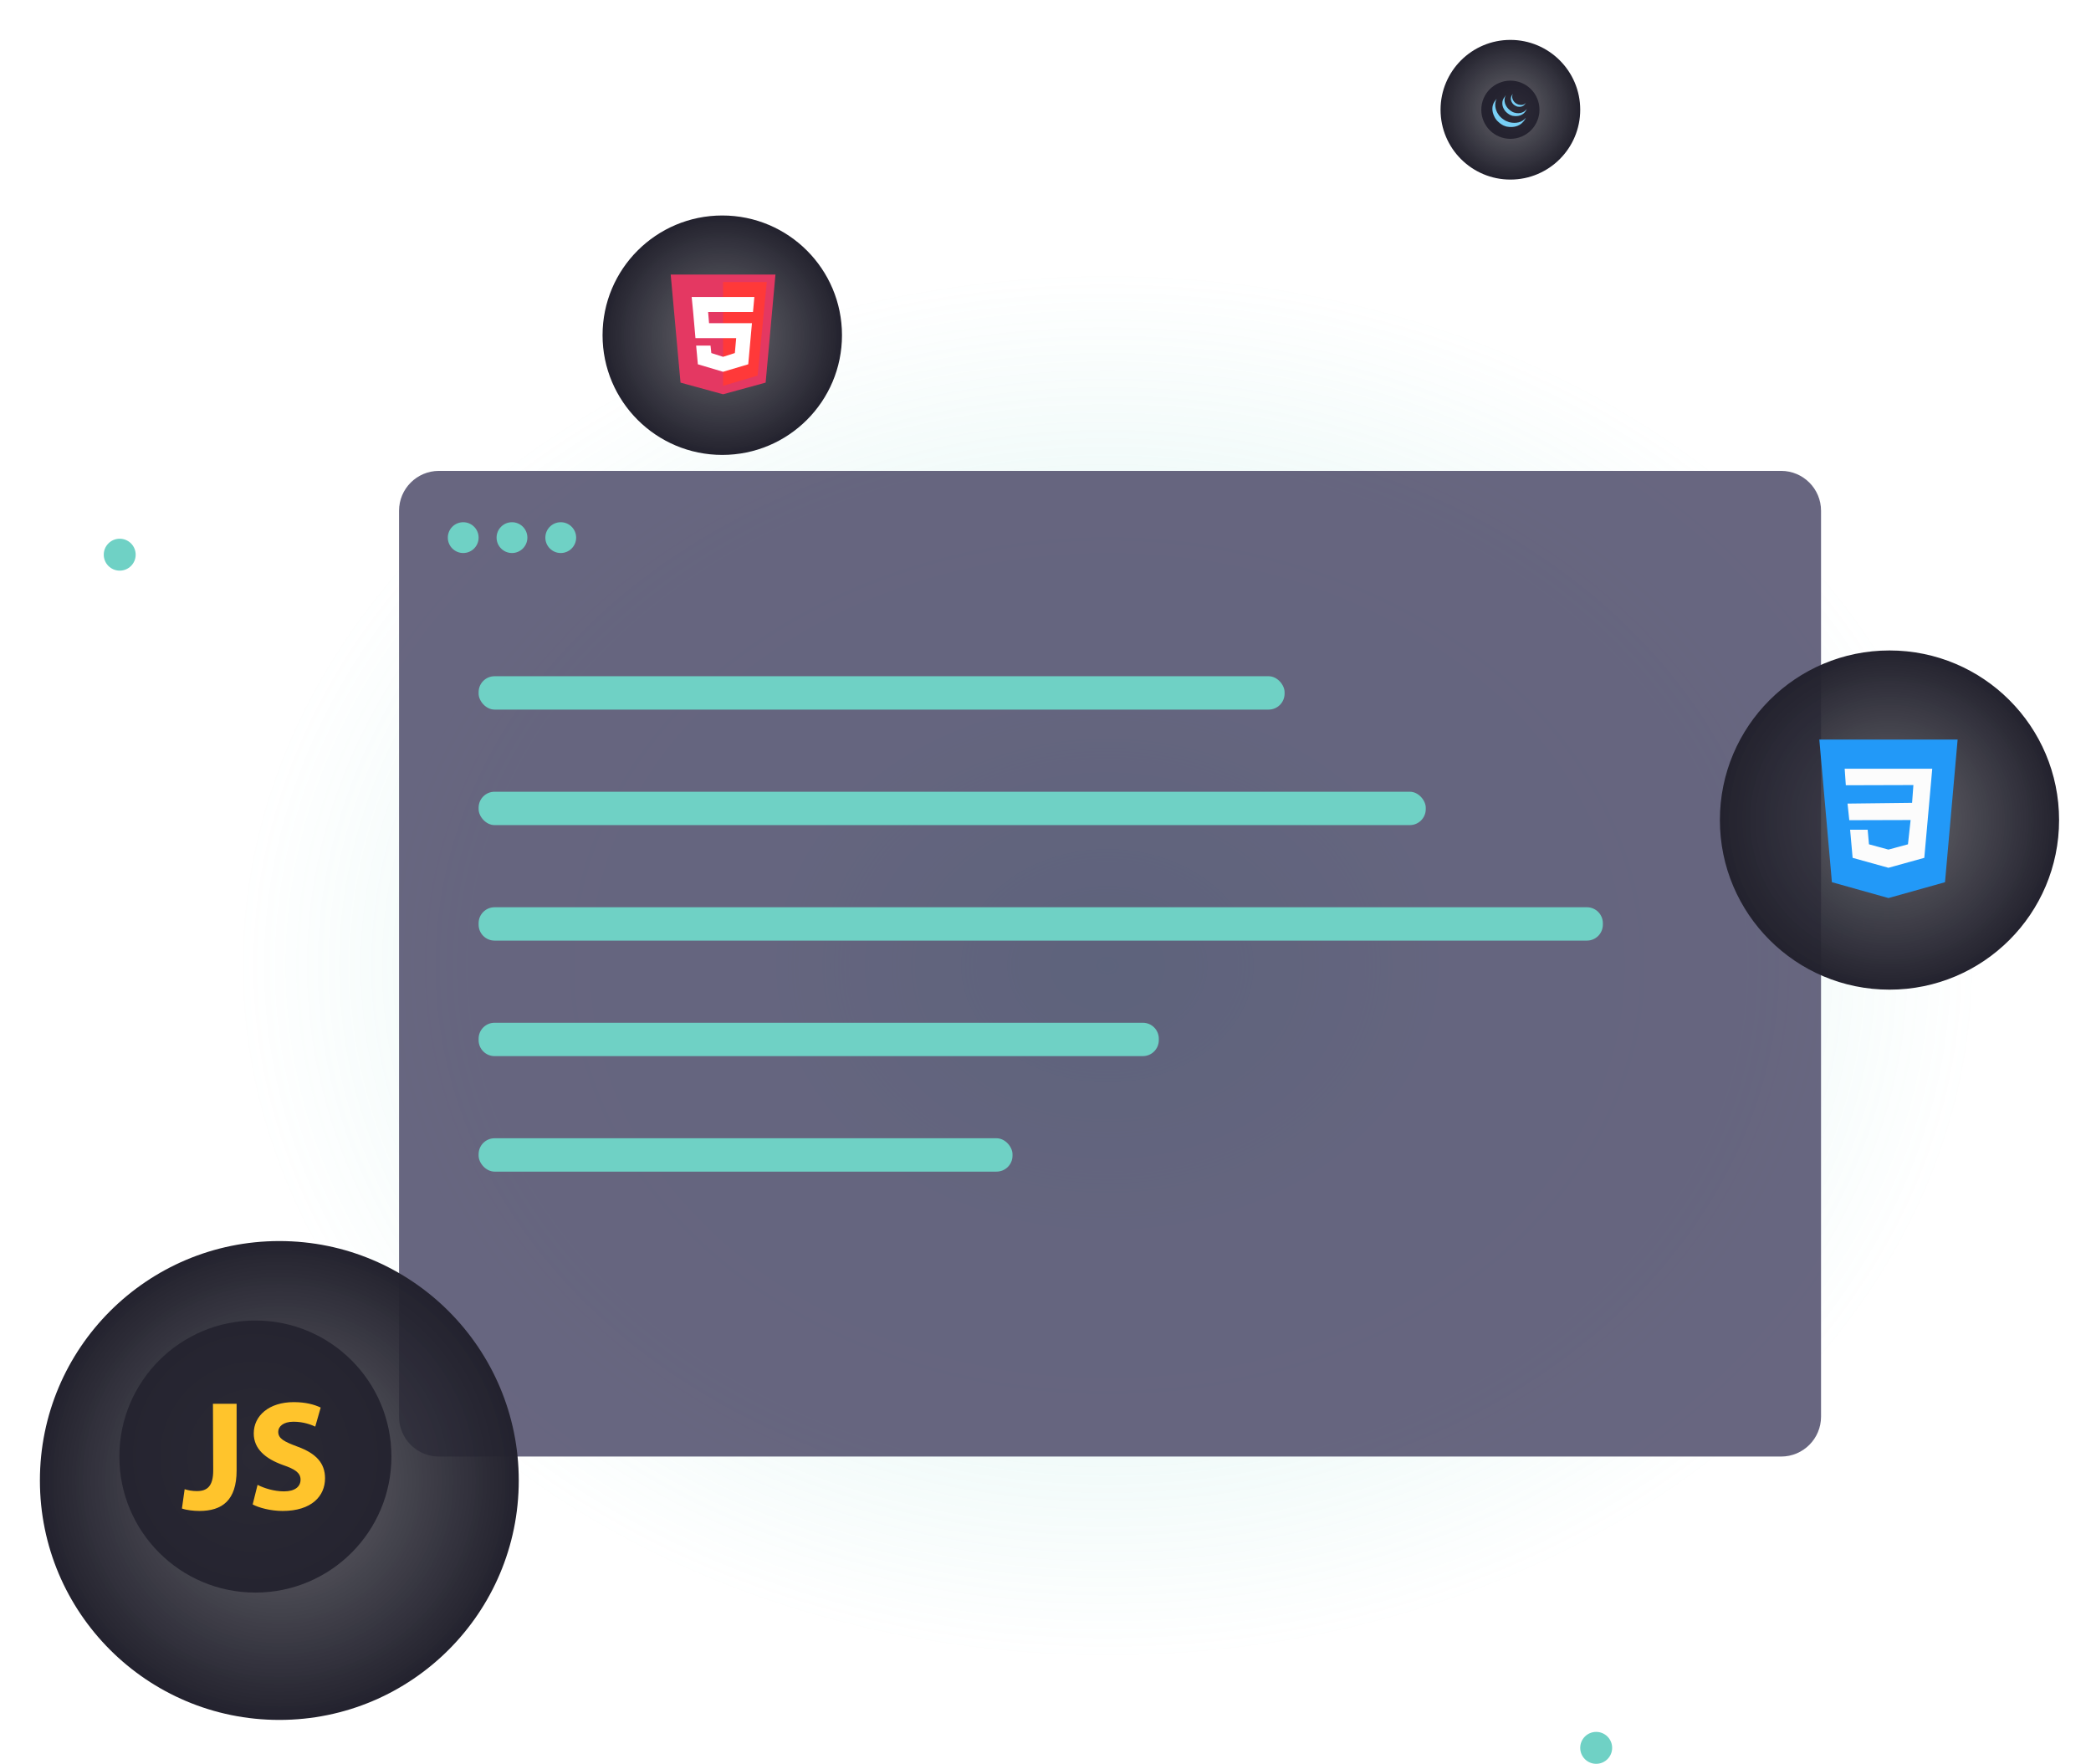 <svg width="524" height="442" viewBox="0 0 524 442" fill="none" xmlns="http://www.w3.org/2000/svg">
<ellipse cx="277.5" cy="242" rx="218.5" ry="174" fill="url(#paint0_radial)"/>
<path d="M100 128C100 122.477 104.477 118 110 118H446.349C451.872 118 456.349 122.477 456.349 128V355C456.349 360.523 451.872 365 446.349 365H110C104.477 365 100 360.523 100 355V128Z" fill="#4E4C6A" fill-opacity="0.85"/>
<circle cx="116.081" cy="134.724" r="3.859" fill="#6FD1C5"/>
<circle cx="128.302" cy="134.724" r="3.859" fill="#6FD1C5"/>
<circle cx="140.523" cy="134.724" r="3.859" fill="#6FD1C5"/>
<rect x="119.94" y="169.458" width="201.974" height="8.362" rx="4" fill="#6FD1C5"/>
<rect x="119.94" y="198.404" width="237.352" height="8.362" rx="4" fill="#6FD1C5"/>
<path d="M119.94 231.349C119.94 229.14 121.731 227.349 123.94 227.349H397.674C399.884 227.349 401.674 229.14 401.674 231.349V231.711C401.674 233.92 399.884 235.711 397.674 235.711H123.94C121.731 235.711 119.94 233.92 119.94 231.711V231.349Z" fill="#6FD1C5"/>
<path d="M119.94 260.294C119.94 258.085 121.731 256.294 123.94 256.294H286.396C288.605 256.294 290.396 258.085 290.396 260.294V260.656C290.396 262.865 288.605 264.656 286.396 264.656H123.94C121.731 264.656 119.94 262.865 119.94 260.656V260.294Z" fill="#6FD1C5"/>
<rect x="119.94" y="285.24" width="133.792" height="8.362" rx="4" fill="#6FD1C5"/>
<g filter="url(#filter0_d)">
<circle cx="467.5" cy="199.5" r="42.5" fill="url(#paint1_radial)"/>
</g>
<g filter="url(#filter1_d)">
<path d="M449.916 179.326L453.072 215.073L467.246 219.045L481.414 215.076L484.576 179.326H449.916Z" fill="#2299F8"/>
<path d="M477.827 191.016L477.429 195.507L476.225 208.969L467.246 211.459L467.238 211.461L458.263 208.969L457.637 201.929H462.034L462.361 205.58L467.241 206.901L467.243 206.899L472.13 205.578L472.796 199.493L457.427 199.536L456.991 195.375L473.165 195.184L473.492 190.73L456.558 190.778L456.273 186.635H478.218L477.827 191.016Z" fill="#FCFCFC"/>
</g>
<g filter="url(#filter2_d)">
<circle cx="372.5" cy="21.5" r="17.5" fill="url(#paint2_radial)"/>
</g>
<g filter="url(#filter3_d)">
<path d="M372.5 28.792C376.527 28.792 379.792 25.527 379.792 21.5C379.792 17.473 376.527 14.208 372.5 14.208C368.473 14.208 365.208 17.473 365.208 21.5C365.208 25.527 368.473 28.792 372.5 28.792Z" fill="url(#paint3_radial)"/>
<path d="M368.533 19.444C367.775 20.538 367.862 21.967 368.446 23.133C368.46 23.163 368.475 23.192 368.49 23.221C368.504 23.235 368.504 23.25 368.519 23.279C368.519 23.294 368.533 23.294 368.533 23.308C368.548 23.323 368.548 23.337 368.562 23.367C368.577 23.396 368.606 23.425 368.621 23.469C368.635 23.483 368.635 23.498 368.65 23.527C368.665 23.556 368.694 23.6 368.708 23.629C368.723 23.644 368.723 23.658 368.737 23.673C368.767 23.717 368.796 23.76 368.825 23.804L368.84 23.819C368.869 23.863 368.898 23.892 368.927 23.935C368.942 23.95 368.942 23.965 368.956 23.979C368.985 24.008 369.015 24.038 369.029 24.081C369.044 24.096 369.044 24.11 369.058 24.11C369.087 24.154 369.131 24.198 369.175 24.242C369.219 24.285 369.248 24.315 369.292 24.358C369.306 24.373 369.321 24.387 369.321 24.387C369.35 24.417 369.379 24.446 369.408 24.475C369.423 24.49 369.437 24.504 369.452 24.504C369.496 24.548 369.54 24.577 369.569 24.621L369.583 24.635C369.627 24.665 369.656 24.694 369.7 24.723C369.715 24.738 369.729 24.752 369.744 24.767C369.773 24.796 369.802 24.81 369.831 24.84C369.846 24.854 369.86 24.869 369.875 24.883C369.904 24.913 369.948 24.927 369.977 24.956C369.992 24.971 370.006 24.971 370.021 24.985C370.021 24.985 370.021 24.985 370.035 25C370.065 25.029 370.108 25.044 370.137 25.073C370.152 25.087 370.167 25.087 370.181 25.102C370.24 25.131 370.283 25.16 370.342 25.204C370.356 25.219 370.371 25.219 370.385 25.233C370.429 25.262 370.458 25.277 370.502 25.306C370.517 25.321 370.546 25.335 370.56 25.335C370.59 25.35 370.619 25.365 370.648 25.379C370.648 25.379 370.662 25.379 370.662 25.394C370.677 25.394 370.692 25.408 370.692 25.408C370.735 25.423 370.779 25.452 370.823 25.467C370.837 25.467 370.837 25.481 370.852 25.481C370.91 25.51 370.954 25.525 371.012 25.54C371.027 25.54 371.042 25.554 371.056 25.554C371.1 25.569 371.158 25.598 371.202 25.613H371.217C371.275 25.627 371.333 25.656 371.377 25.671C371.392 25.671 371.406 25.685 371.421 25.685C371.479 25.7 371.537 25.729 371.596 25.729C375.285 26.4 376.365 23.512 376.365 23.512C375.46 24.694 373.856 25 372.354 24.65C372.296 24.635 372.237 24.621 372.179 24.606C372.165 24.606 372.15 24.592 372.135 24.592C372.077 24.577 372.033 24.562 371.975 24.533C371.96 24.533 371.96 24.533 371.946 24.519C371.902 24.504 371.844 24.49 371.8 24.46C371.785 24.46 371.771 24.446 371.756 24.446C371.698 24.431 371.654 24.402 371.596 24.387C371.581 24.387 371.581 24.373 371.567 24.373C371.523 24.358 371.479 24.329 371.435 24.315C371.421 24.315 371.406 24.3 371.392 24.3C371.362 24.285 371.319 24.271 371.29 24.242C371.26 24.227 371.246 24.212 371.217 24.212C371.173 24.183 371.129 24.169 371.1 24.14C371.085 24.125 371.071 24.125 371.056 24.11C370.998 24.081 370.954 24.052 370.896 24.008C370.881 23.994 370.867 23.994 370.852 23.979C370.808 23.95 370.779 23.935 370.735 23.906C370.721 23.892 370.706 23.892 370.706 23.877C370.677 23.848 370.633 23.833 370.604 23.804C370.59 23.79 370.575 23.775 370.56 23.775C370.531 23.746 370.502 23.731 370.458 23.702C370.444 23.688 370.429 23.673 370.415 23.673C370.371 23.644 370.342 23.6 370.298 23.571C370.298 23.571 370.283 23.571 370.283 23.556C370.24 23.512 370.196 23.483 370.152 23.44C370.137 23.425 370.123 23.41 370.123 23.41C370.094 23.381 370.065 23.352 370.035 23.323C370.021 23.308 370.006 23.294 370.006 23.294C369.962 23.25 369.933 23.221 369.89 23.177C369.846 23.133 369.817 23.09 369.773 23.046C369.758 23.031 369.758 23.017 369.744 23.017C369.715 22.988 369.685 22.944 369.656 22.915C369.642 22.9 369.642 22.885 369.627 22.871C369.598 22.827 369.569 22.783 369.54 22.74C368.694 21.587 368.402 20.012 369.073 18.715" fill="#78CFF5"/>
<path d="M370.896 18.51C370.342 19.312 370.371 20.363 370.808 21.208C370.881 21.354 370.969 21.485 371.056 21.617C371.144 21.733 371.231 21.879 371.333 21.967C371.377 22.01 371.421 22.054 371.465 22.098C371.479 22.113 371.479 22.113 371.494 22.127C371.538 22.171 371.581 22.2 371.625 22.244C371.669 22.288 371.727 22.331 371.771 22.36C371.785 22.375 371.8 22.375 371.8 22.39C371.844 22.433 371.902 22.462 371.96 22.506C371.99 22.521 372.004 22.535 372.033 22.55C372.048 22.565 372.063 22.565 372.063 22.579C372.106 22.608 372.135 22.623 372.179 22.652C372.179 22.652 372.194 22.652 372.194 22.667C372.223 22.681 372.267 22.71 372.296 22.725C372.31 22.725 372.325 22.74 372.325 22.74C372.354 22.754 372.369 22.769 372.398 22.783C372.398 22.783 372.398 22.783 372.413 22.783C372.456 22.812 372.515 22.827 372.558 22.856C372.573 22.856 372.573 22.871 372.588 22.871C372.631 22.885 372.675 22.9 372.704 22.915C372.719 22.915 372.733 22.929 372.763 22.929C372.806 22.944 372.835 22.958 372.879 22.973C372.894 22.973 372.908 22.988 372.923 22.988C372.981 23.002 373.025 23.031 373.083 23.031C375.942 23.498 376.598 21.31 376.598 21.31C376 22.171 374.848 22.579 373.623 22.258C373.565 22.244 373.521 22.229 373.463 22.215C373.448 22.215 373.433 22.2 373.419 22.2C373.375 22.185 373.346 22.171 373.302 22.156C373.288 22.156 373.273 22.142 373.258 22.142C373.215 22.127 373.171 22.113 373.142 22.098C373.127 22.098 373.113 22.083 373.113 22.083C373.069 22.054 373.01 22.04 372.967 22.01C372.938 21.996 372.923 21.981 372.894 21.967C372.879 21.952 372.865 21.952 372.85 21.938C372.821 21.923 372.792 21.908 372.763 21.879C372.748 21.879 372.748 21.865 372.733 21.865C372.69 21.835 372.66 21.821 372.617 21.792C372.602 21.777 372.588 21.777 372.588 21.762C372.558 21.748 372.544 21.733 372.515 21.719C372.456 21.69 372.413 21.646 372.354 21.602C372.34 21.587 372.325 21.587 372.325 21.573C371.785 21.15 371.363 20.567 371.158 19.91C370.94 19.225 370.998 18.467 371.363 17.84" fill="#78CFF5"/>
<path d="M372.894 17.825C372.573 18.306 372.529 18.904 372.762 19.429C372.996 19.998 373.492 20.435 374.06 20.64C374.09 20.654 374.104 20.654 374.133 20.669C374.148 20.669 374.148 20.669 374.162 20.683C374.192 20.698 374.235 20.712 374.265 20.712C375.84 21.019 376.262 19.91 376.379 19.735C376 20.275 375.373 20.406 374.6 20.217C374.542 20.202 374.469 20.173 374.41 20.158C374.337 20.129 374.265 20.1 374.192 20.071C374.06 19.998 373.929 19.925 373.798 19.837C373.112 19.312 372.675 18.321 373.127 17.504" fill="#78CFF5"/>
</g>
<g filter="url(#filter4_d)">
<circle cx="175" cy="78" r="30" fill="url(#paint4_radial)"/>
</g>
<g clip-path="url(#clip0)" filter="url(#filter5_d)">
<path d="M185.866 89.883L175.201 92.8L164.536 89.883L162.075 62.8H188.327L185.866 89.883Z" fill="#E43862"/>
<path d="M175.2 64.675V90.691L183.855 88.12L186.157 64.675H175.2Z" fill="#FF3939"/>
<path d="M183.04 68.425H167.332L167.7 72.175L168.28 78.737H178.484L178.151 82.472L175.2 83.416L172.253 82.472L172.058 80.612H168.453L168.883 85.288L175.2 87.166L181.508 85.287L182.436 74.987H171.686L171.452 72.175H182.7L183.04 68.425Z" fill="white"/>
</g>
<g filter="url(#filter6_d)">
<circle cx="64" cy="365" r="60" fill="url(#paint5_radial)"/>
</g>
<path d="M64 399.091C82.828 399.091 98.091 383.828 98.091 365C98.091 346.172 82.828 330.909 64 330.909C45.172 330.909 29.909 346.172 29.909 365C29.909 383.828 45.172 399.091 64 399.091Z" fill="url(#paint6_radial)"/>
<path d="M53.364 351.773H59.295V368.477C59.295 375.977 55.682 378.636 49.955 378.636C48.523 378.636 46.75 378.432 45.591 378.023L46.273 373.182C47.091 373.455 48.182 373.659 49.341 373.659C51.864 373.659 53.432 372.5 53.432 368.477L53.364 351.773Z" fill="#FFC42C"/>
<path d="M64.545 372.091C66.114 372.909 68.636 373.727 71.159 373.727C73.886 373.727 75.318 372.568 75.318 370.795C75.318 369.159 74.091 368.205 70.886 367.114C66.523 365.545 63.591 363.091 63.591 359.205C63.591 354.773 67.409 351.364 73.614 351.364C76.614 351.364 78.795 351.977 80.364 352.727L79 357.5C77.977 357.023 76.068 356.273 73.545 356.273C70.954 356.273 69.727 357.5 69.727 358.795C69.727 360.5 71.159 361.25 74.636 362.545C79.273 364.25 81.454 366.705 81.454 370.455C81.454 374.886 78.114 378.636 70.818 378.636C67.818 378.636 64.818 377.818 63.318 377L64.545 372.091Z" fill="#FFC42C"/>
<circle cx="400" cy="438" r="4" fill="#6FD1C5"/>
<circle cx="30" cy="139" r="4" fill="#6FD1C5"/>
<defs>
<filter id="filter0_d" x="423" y="155" width="101" height="101" filterUnits="userSpaceOnUse" color-interpolation-filters="sRGB">
<feFlood flood-opacity="0" result="BackgroundImageFix"/>
<feColorMatrix in="SourceAlpha" type="matrix" values="0 0 0 0 0 0 0 0 0 0 0 0 0 0 0 0 0 0 127 0"/>
<feOffset dx="6" dy="6"/>
<feGaussianBlur stdDeviation="4"/>
<feColorMatrix type="matrix" values="0 0 0 0 0.169 0 0 0 0 0.161 0 0 0 0 0.247 0 0 0 1 0"/>
<feBlend mode="normal" in2="BackgroundImageFix" result="effect1_dropShadow"/>
<feBlend mode="normal" in="SourceGraphic" in2="effect1_dropShadow" result="shape"/>
</filter>
<filter id="filter1_d" x="443.967" y="175.967" width="58.5" height="58.5" filterUnits="userSpaceOnUse" color-interpolation-filters="sRGB">
<feFlood flood-opacity="0" result="BackgroundImageFix"/>
<feColorMatrix in="SourceAlpha" type="matrix" values="0 0 0 0 0 0 0 0 0 0 0 0 0 0 0 0 0 0 127 0"/>
<feOffset dx="6" dy="6"/>
<feGaussianBlur stdDeviation="4"/>
<feColorMatrix type="matrix" values="0 0 0 0 0.124 0 0 0 0 0.117 0 0 0 0 0.2 0 0 0 0.5 0"/>
<feBlend mode="normal" in2="BackgroundImageFix" result="effect1_dropShadow"/>
<feBlend mode="normal" in="SourceGraphic" in2="effect1_dropShadow" result="shape"/>
</filter>
<filter id="filter2_d" x="351" y="0" width="55" height="55" filterUnits="userSpaceOnUse" color-interpolation-filters="sRGB">
<feFlood flood-opacity="0" result="BackgroundImageFix"/>
<feColorMatrix in="SourceAlpha" type="matrix" values="0 0 0 0 0 0 0 0 0 0 0 0 0 0 0 0 0 0 127 0"/>
<feOffset dx="6" dy="6"/>
<feGaussianBlur stdDeviation="5"/>
<feColorMatrix type="matrix" values="0 0 0 0 0.169 0 0 0 0 0.161 0 0 0 0 0.247 0 0 0 1 0"/>
<feBlend mode="normal" in2="BackgroundImageFix" result="effect1_dropShadow"/>
<feBlend mode="normal" in="SourceGraphic" in2="effect1_dropShadow" result="shape"/>
</filter>
<filter id="filter3_d" x="361.167" y="10.167" width="34.667" height="34.667" filterUnits="userSpaceOnUse" color-interpolation-filters="sRGB">
<feFlood flood-opacity="0" result="BackgroundImageFix"/>
<feColorMatrix in="SourceAlpha" type="matrix" values="0 0 0 0 0 0 0 0 0 0 0 0 0 0 0 0 0 0 127 0"/>
<feOffset dx="6" dy="6"/>
<feGaussianBlur stdDeviation="4"/>
<feColorMatrix type="matrix" values="0 0 0 0 0.124 0 0 0 0 0.117 0 0 0 0 0.2 0 0 0 0.5 0"/>
<feBlend mode="normal" in2="BackgroundImageFix" result="effect1_dropShadow"/>
<feBlend mode="normal" in="SourceGraphic" in2="effect1_dropShadow" result="shape"/>
</filter>
<filter id="filter4_d" x="141" y="44" width="80" height="80" filterUnits="userSpaceOnUse" color-interpolation-filters="sRGB">
<feFlood flood-opacity="0" result="BackgroundImageFix"/>
<feColorMatrix in="SourceAlpha" type="matrix" values="0 0 0 0 0 0 0 0 0 0 0 0 0 0 0 0 0 0 127 0"/>
<feOffset dx="6" dy="6"/>
<feGaussianBlur stdDeviation="5"/>
<feColorMatrix type="matrix" values="0 0 0 0 0.169 0 0 0 0 0.161 0 0 0 0 0.247 0 0 0 1 0"/>
<feBlend mode="normal" in2="BackgroundImageFix" result="effect1_dropShadow"/>
<feBlend mode="normal" in="SourceGraphic" in2="effect1_dropShadow" result="shape"/>
</filter>
<filter id="filter5_d" x="160.2" y="62.8" width="42" height="42" filterUnits="userSpaceOnUse" color-interpolation-filters="sRGB">
<feFlood flood-opacity="0" result="BackgroundImageFix"/>
<feColorMatrix in="SourceAlpha" type="matrix" values="0 0 0 0 0 0 0 0 0 0 0 0 0 0 0 0 0 0 127 0"/>
<feOffset dx="6" dy="6"/>
<feGaussianBlur stdDeviation="3"/>
<feColorMatrix type="matrix" values="0 0 0 0 0.124 0 0 0 0 0.117 0 0 0 0 0.2 0 0 0 0.4 0"/>
<feBlend mode="normal" in2="BackgroundImageFix" result="effect1_dropShadow"/>
<feBlend mode="normal" in="SourceGraphic" in2="effect1_dropShadow" result="shape"/>
</filter>
<filter id="filter6_d" x="0" y="301" width="140" height="140" filterUnits="userSpaceOnUse" color-interpolation-filters="sRGB">
<feFlood flood-opacity="0" result="BackgroundImageFix"/>
<feColorMatrix in="SourceAlpha" type="matrix" values="0 0 0 0 0 0 0 0 0 0 0 0 0 0 0 0 0 0 127 0"/>
<feOffset dx="6" dy="6"/>
<feGaussianBlur stdDeviation="5"/>
<feColorMatrix type="matrix" values="0 0 0 0 0.169 0 0 0 0 0.161 0 0 0 0 0.247 0 0 0 1 0"/>
<feBlend mode="normal" in2="BackgroundImageFix" result="effect1_dropShadow"/>
<feBlend mode="normal" in="SourceGraphic" in2="effect1_dropShadow" result="shape"/>
</filter>
<radialGradient id="paint0_radial" cx="0" cy="0" r="1" gradientUnits="userSpaceOnUse" gradientTransform="translate(277.5 242) rotate(90) scale(174 218.5)">
<stop stop-color="#6FD1C5" stop-opacity="0.5"/>
<stop offset="0.395" stop-color="#6FD1C5" stop-opacity="0.15"/>
<stop offset="0.686" stop-color="#6FD1C5" stop-opacity="0.1"/>
<stop offset="1" stop-color="#6FD1C5" stop-opacity="0"/>
</radialGradient>
<radialGradient id="paint1_radial" cx="0" cy="0" r="1" gradientUnits="userSpaceOnUse" gradientTransform="translate(467.5 199.5) rotate(90) scale(42.5)">
<stop stop-color="#35353D" stop-opacity="0.75"/>
<stop offset="1" stop-color="#23222E"/>
</radialGradient>
<radialGradient id="paint2_radial" cx="0" cy="0" r="1" gradientUnits="userSpaceOnUse" gradientTransform="translate(372.5 21.5) rotate(90) scale(17.5)">
<stop stop-color="#35353D" stop-opacity="0.75"/>
<stop offset="1" stop-color="#23222E"/>
</radialGradient>
<radialGradient id="paint3_radial" cx="0" cy="0" r="1" gradientUnits="userSpaceOnUse" gradientTransform="translate(373.682 21.624) rotate(-132.31) scale(6.563)">
<stop stop-color="#2D2B37"/>
<stop offset="1" stop-color="#24222F"/>
</radialGradient>
<radialGradient id="paint4_radial" cx="0" cy="0" r="1" gradientUnits="userSpaceOnUse" gradientTransform="translate(175 78) rotate(90) scale(30)">
<stop stop-color="#35353D" stop-opacity="0.75"/>
<stop offset="1" stop-color="#23222E"/>
</radialGradient>
<radialGradient id="paint5_radial" cx="0" cy="0" r="1" gradientUnits="userSpaceOnUse" gradientTransform="translate(64 365) rotate(90) scale(60)">
<stop stop-color="#35353D" stop-opacity="0.75"/>
<stop offset="1" stop-color="#23222E"/>
</radialGradient>
<radialGradient id="paint6_radial" cx="0" cy="0" r="1" gradientUnits="userSpaceOnUse" gradientTransform="translate(64 365) rotate(90) scale(34.091)">
<stop stop-color="#2A2934"/>
<stop offset="1" stop-color="#252430"/>
</radialGradient>
<clipPath id="clip0">
<rect width="30" height="30" fill="white" transform="translate(160.2 62.8)"/>
</clipPath>
</defs>
</svg>
